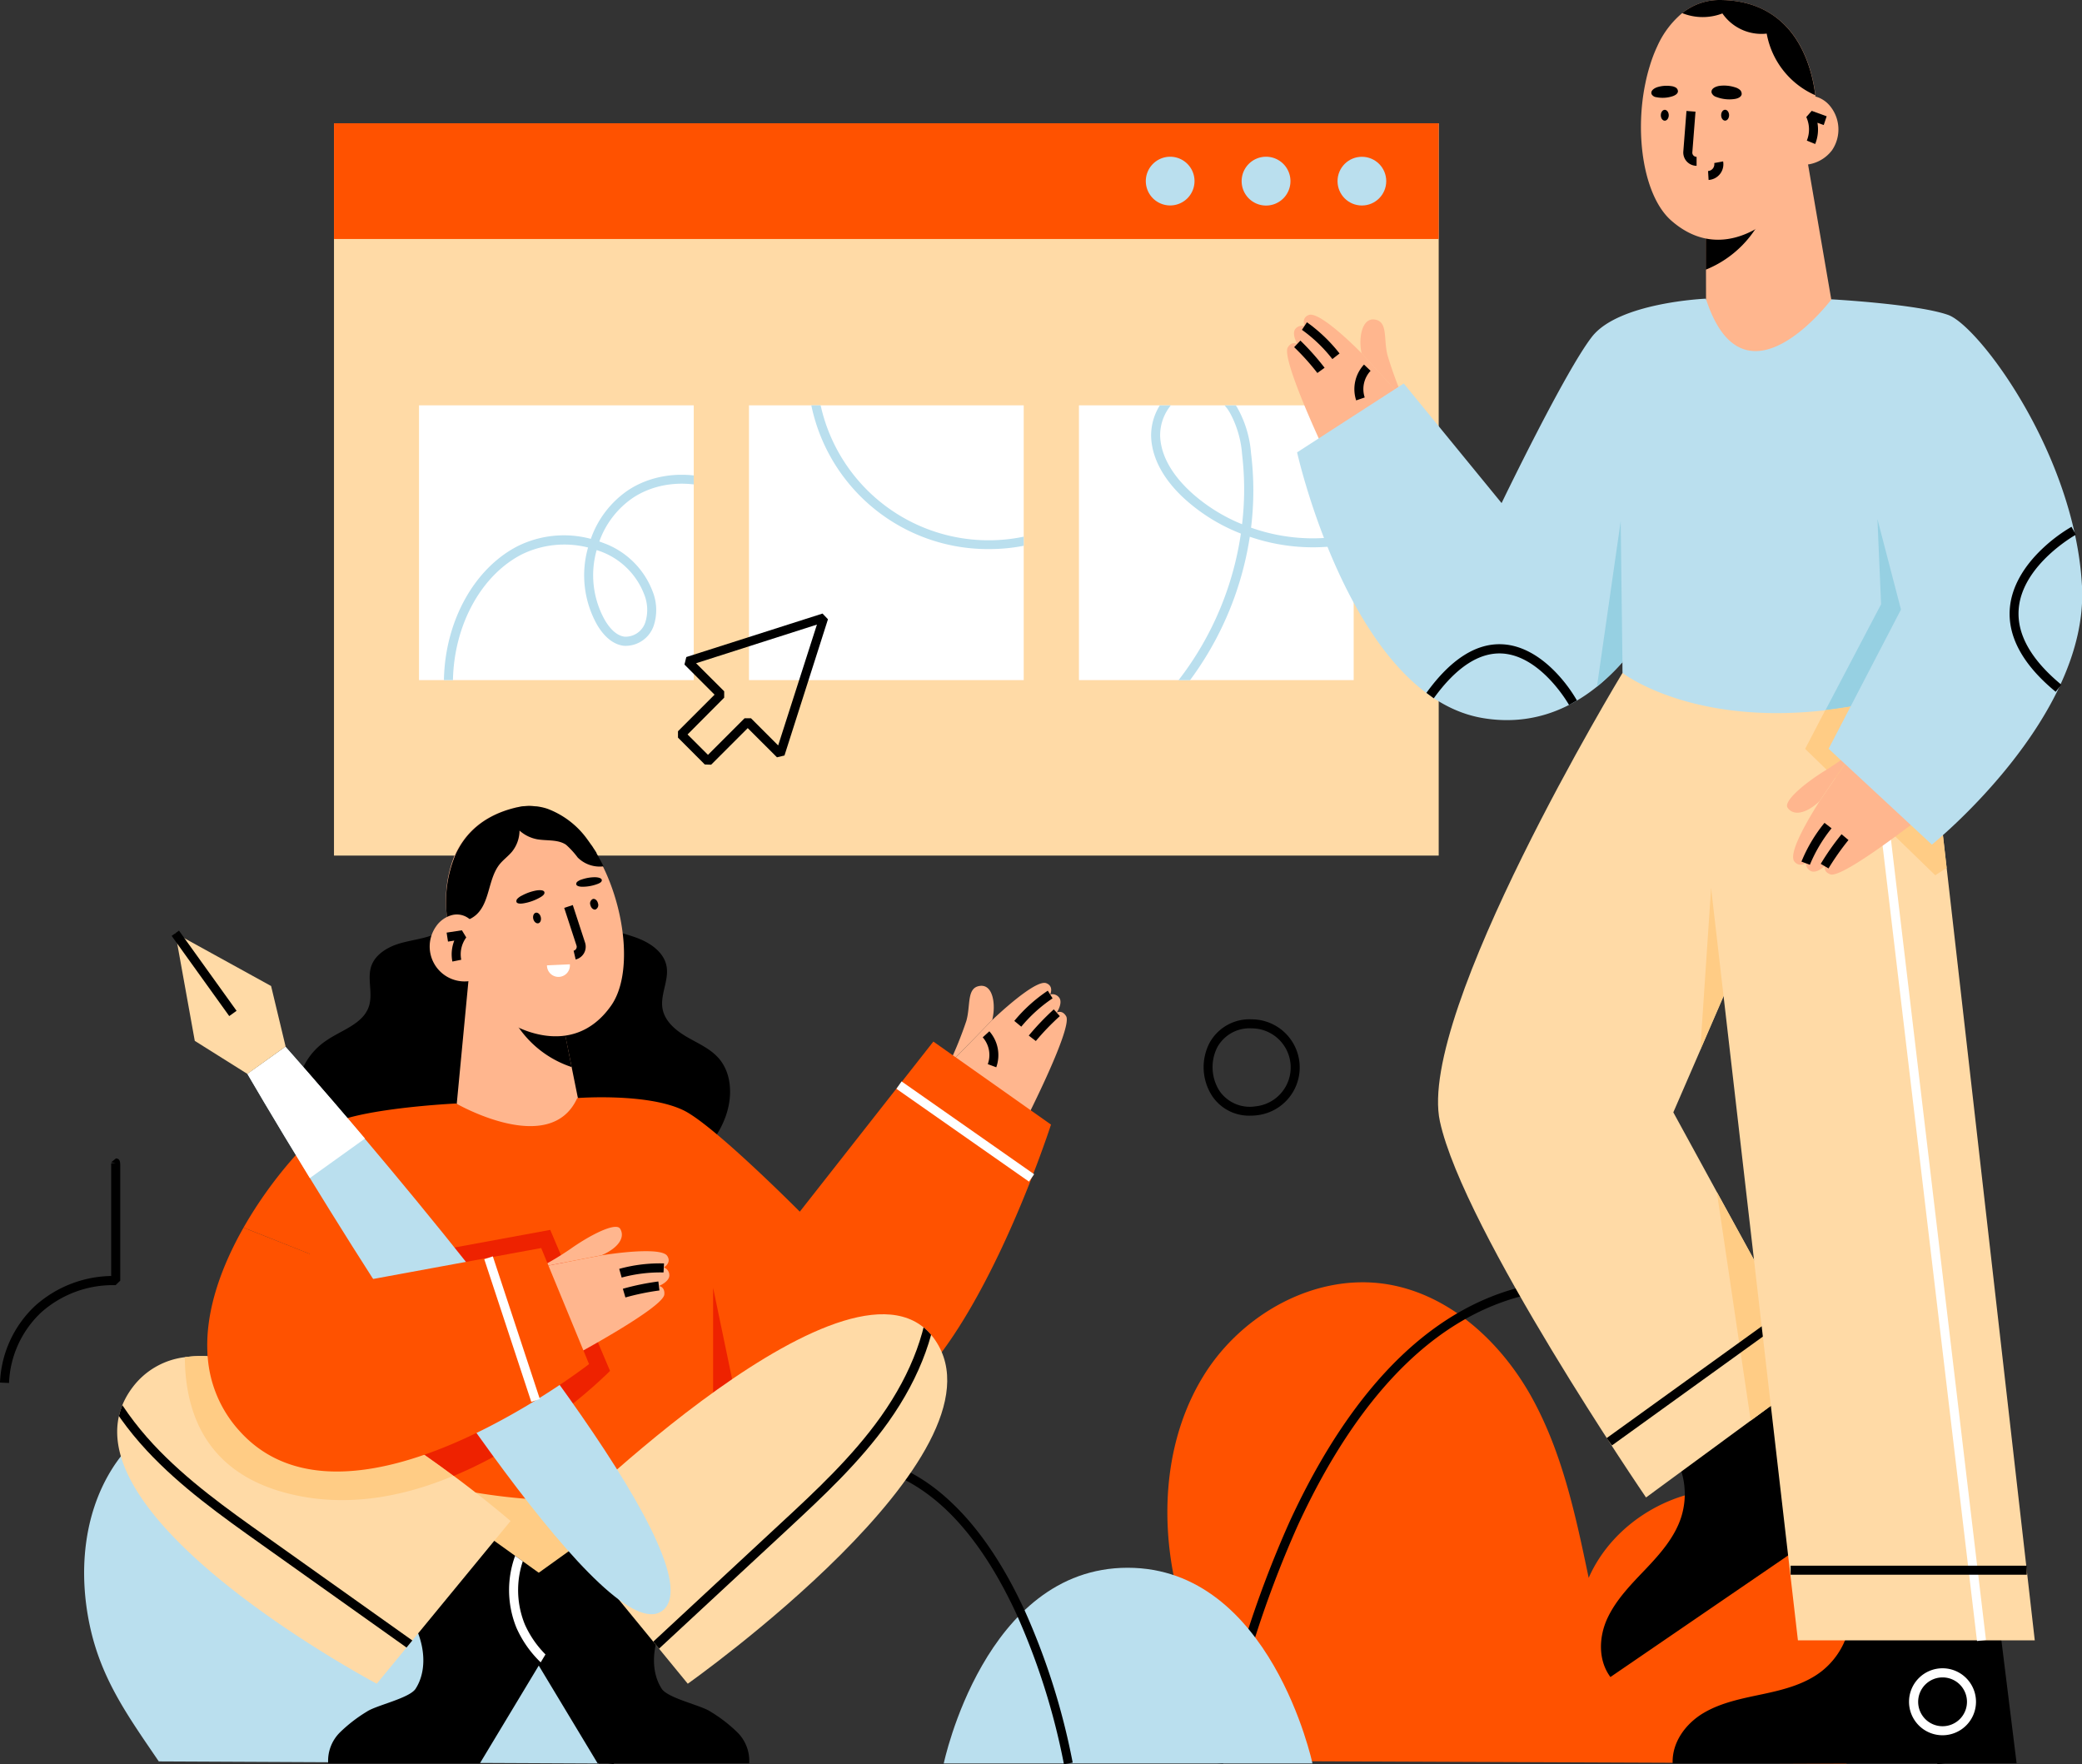 <svg xmlns="http://www.w3.org/2000/svg" xmlns:xlink="http://www.w3.org/1999/xlink" viewBox="0 0 383 324.52">
  <rect x="0" y="0" width="383" height="324.52" fill="#333333" stroke="none"/>
  <defs>
    <clipPath id="clip-path">
      <path id="SVGID" d="M198.49,74.57H249v50.54H198.49Z" style="fill: none"/>
    </clipPath>
    <clipPath id="clip-path-2">
      <rect id="SVGID-2" data-name="SVGID" x="137.78" y="74.57" width="50.54" height="50.54" transform="translate(326.1 199.67) rotate(180)" style="fill: none"/>
    </clipPath>
    <clipPath id="clip-path-3">
      <rect id="SVGID-3" data-name="SVGID" x="77.07" y="74.57" width="50.54" height="50.54" transform="translate(204.69 199.67) rotate(180)" style="fill: none"/>
    </clipPath>
    <clipPath id="clip-path-4">
      <path id="SVGID-4" data-name="SVGID" d="M69.31,309.71l24.61-29.93s-4.13-3.59-10.45-8.3c-1.66-1.23-3.47-2.55-5.39-3.89C66.39,259.42,50.46,250,38.2,249.47a21.58,21.58,0,0,0-4.21.18,14.11,14.11,0,0,0-9.58,5.51C7.78,277.11,69.31,309.71,69.31,309.71Z" style="fill: none"/>
    </clipPath>
    <clipPath id="clip-path-5">
      <path id="SVGID-5" data-name="SVGID" d="M126.52,309.71l-24-29.27s55.21-54.88,69.52-33.92S126.52,309.71,126.52,309.71Z" style="fill: none"/>
    </clipPath>
    <clipPath id="clip-path-6">
      <path id="SVGID-6" data-name="SVGID" d="M88.81,281.91l17.48,12.54-18,29.89H60.37a7.36,7.36,0,0,1,2.16-5.67,27.39,27.39,0,0,1,4.94-3.82c1.73-1.18,7.91-2.47,9-4.24,1.91-3,1.71-7,.38-10.35s-3.67-6.14-6-8.89" style="fill: none"/>
    </clipPath>
  </defs>
  <title>Asset 4</title>
  <g id="Layer_2" data-name="Layer 2">
    <g id="Layer_1-2" data-name="Layer 1">
      <g>
        <path d="M29.21,324C23.6,315.75,18.68,309,16.55,299.17s-1.25-20.52,4.08-29S36.16,256,46,257.6c8.72,1.4,15.9,8,20.19,15.75s6.15,16.52,8,25.17a21.49,21.49,0,0,1,20.47-12.34,22.89,22.89,0,0,1,19.4,14.27,24.45,24.45,0,0,1-3.94,23.93" style="fill: #badfee"/>
        <path d="M232.89,323.94C225.48,313,219,304,216.17,291.1s-1.64-27.09,5.39-38.29,20.5-18.68,33.55-16.59c11.51,1.85,21,10.6,26.65,20.79s8.11,21.82,10.49,33.23c4.5-10.24,15.84-16.94,27-16.28s21.52,8.41,25.61,18.83a32.28,32.28,0,0,1-5.2,31.59" style="fill: #ff5200"/>
        <path d="M230,205.22a8.15,8.15,0,0,1-7-3.6,9.72,9.72,0,0,1-.51-9.76,8.37,8.37,0,0,1,7.78-4.36h0a8.85,8.85,0,0,1,.91,17.65h0A9.89,9.89,0,0,1,230,205.22Zm.24-16.06a6.76,6.76,0,0,0-6.31,3.48,8.13,8.13,0,0,0,.42,8.05A6.77,6.77,0,0,0,231,203.5a7.19,7.19,0,0,0-.74-14.34Z"/>
        <path d="M356.4,324.52a198.31,198.31,0,0,0-13.91-43.91c-5.89-12.69-12.73-22.8-20.32-30-9.44-9-20.08-13.53-31.65-13.53s-22.2,4.55-31.6,13.54c-7.58,7.24-14.38,17.36-20.22,30.06A197.67,197.67,0,0,0,225,324.52l-1.64-.27A199.11,199.11,0,0,1,237.19,280c5.93-12.9,12.85-23.18,20.58-30.57,9.72-9.29,20.74-14,32.75-14s23.05,4.72,32.8,14c7.76,7.39,14.71,17.67,20.69,30.56a200,200,0,0,1,14,44.3Z"/>
        <path d="M173.61,324.38s7.49-36,33.83-36,34,36,34,36" style="fill: #badfee"/>
        <path d="M195.72,324.52a126,126,0,0,0-8.81-27.79c-3.72-8-8-14.4-12.83-19-5.93-5.64-12.61-8.5-19.87-8.5s-13.94,2.86-19.84,8.51c-4.78,4.57-9.08,11-12.77,19a124.38,124.38,0,0,0-8.69,27.77l-1.65-.27a127.4,127.4,0,0,1,8.83-28.19c3.78-8.22,8.2-14.77,13.13-19.49,6.23-5.95,13.29-9,21-9s14.78,3,21,9c4.94,4.71,9.38,11.27,13.19,19.49a126.58,126.58,0,0,1,8.92,28.18Z"/>
        <g>
          <rect x="61.44" y="22.67" width="203.22" height="134.7" transform="translate(326.1 180.05) rotate(180)" style="fill: #ffdaa6"/>
          <g>
            <rect x="61.44" y="22.67" width="203.22" height="21.29" transform="translate(326.1 66.63) rotate(180)" style="fill: #ff5200"/>
            <g>
              <circle cx="250.53" cy="33.32" r="4.48" style="fill: #badfee"/>
              <path d="M228.41,33.32a4.49,4.49,0,1,0,4.49-4.49A4.49,4.49,0,0,0,228.41,33.32Z" style="fill: #badfee"/>
              <path d="M210.78,33.32a4.48,4.48,0,1,0,4.48-4.49A4.49,4.49,0,0,0,210.78,33.32Z" style="fill: #badfee"/>
            </g>
          </g>
          <rect x="198.49" y="74.57" width="50.54" height="50.54" transform="translate(447.51 199.67) rotate(180)" style="fill: #fff"/>
          <rect x="137.78" y="74.57" width="50.54" height="50.54" transform="translate(326.1 199.67) rotate(180)" style="fill: #fff"/>
          <rect x="77.07" y="74.57" width="50.54" height="50.54" transform="translate(204.69 199.67) rotate(180)" style="fill: #fff"/>
          <g style="clip-path: url(#clip-path)">
            <path d="M207.38,136.84l-1-1.33a57.67,57.67,0,0,0,21.89-37.36,33.52,33.52,0,0,1-9.74-5.85c-3-2.57-6.54-6.73-6.77-11.9a10.43,10.43,0,0,1,2.94-7.54,7.6,7.6,0,0,1,5.67-2.42,9.31,9.31,0,0,1,7.34,4.73,20.21,20.21,0,0,1,2.43,8.22,55.82,55.82,0,0,1,0,13.67,34,34,0,0,0,28.41-2.61l.86,1.43a35.73,35.73,0,0,1-29.5,2.85A59.31,59.31,0,0,1,207.38,136.84ZM220.15,72.1A6,6,0,0,0,215.89,74a8.69,8.69,0,0,0-2.47,6.29c.21,4.59,3.49,8.36,6.2,10.72a31.9,31.9,0,0,0,8.87,5.42,54.94,54.94,0,0,0,0-12.88,18.82,18.82,0,0,0-2.2-7.55,7.67,7.67,0,0,0-6-3.93Z" style="fill: #badfee"/>
          </g>
          <g style="clip-path: url(#clip-path-2)">
            <path d="M181.93,101a33.17,33.17,0,0,1-33.28-30.72l1.66-.13A31.65,31.65,0,0,0,195,96.53l.69,1.51A33.12,33.12,0,0,1,181.93,101Z" style="fill: #badfee"/>
          </g>
          <g style="clip-path: url(#clip-path-3)">
            <path d="M88.37,152.38c-3.64-8.64-7-18-6.7-27.6.29-10.66,5.59-20.19,13.5-24.29a19.16,19.16,0,0,1,13.52-1.37,18,18,0,0,1,6.79-8.9c7.74-5.18,19.43-3.18,25,4.28l-1.33,1c-5.08-6.79-15.71-8.61-22.76-3.9a16.37,16.37,0,0,0-6.14,8l.7.26a15.22,15.22,0,0,1,9.09,8.89,9.23,9.23,0,0,1,.19,6.42,5.48,5.48,0,0,1-5.47,3.62c-1.84-.21-3.53-1.53-4.9-3.83a18.57,18.57,0,0,1-1.68-14.25A17.83,17.83,0,0,0,95.94,102c-7.38,3.83-12.33,12.8-12.61,22.86-.26,9.32,3,18.44,6.57,26.91Zm21.39-51.19a16.89,16.89,0,0,0,1.54,12.93c.76,1.27,2,2.83,3.66,3a3.85,3.85,0,0,0,3.73-2.58,7.62,7.62,0,0,0-.2-5.24,13.62,13.62,0,0,0-8.14-7.92C110.15,101.33,110,101.25,109.76,101.19Z" style="fill: #badfee"/>
          </g>
        </g>
        <g>
          <polygon points="310.97 62.41 322.33 70.47 338.14 62.43 332.26 28.25 320.18 35.98 313.8 40.06 313.83 49.59 313.84 55.3 310.97 62.41" style="fill: #ffb68e"/>
          <path d="M320.18,36l-6.38,4.07,0,9.53a19.73,19.73,0,0,0,10.95-11C323.2,37.75,321.72,36.87,320.18,36Z"/>
          <path d="M307.45,40.58c9.78,8.57,19.25-1.21,19.25-1.21l6.41-17,.59-1.56.24-.65.13-.34s0-.21,0-.58-.05-.77-.11-1.31c0-.13,0-.27,0-.41-.35-2.84-1.39-7.79-4.53-11.7C326.74,2.54,322.65,0,316.28,0A10.79,10.79,0,0,0,311,1.38a11.76,11.76,0,0,0-1.51,1,16.92,16.92,0,0,0-4.65,6.2h0c-.1.2-.18.39-.27.59a26.73,26.73,0,0,0-1.09,3,32.35,32.35,0,0,0-.81,3.19C300.69,24.9,302.4,36.15,307.45,40.58Z" style="fill: #ffb68e"/>
          <path d="M312.1,30.5a2.48,2.48,0,0,1-1.8-.79,2.45,2.45,0,0,1-.64-1.86l.58-7.44,1.66.13L311.32,28a.76.76,0,0,0,.2.6.79.79,0,0,0,.58.25h0V30.5Z"/>
          <path d="M316.62,21.19c0,.56.33,1,.73,1s.73-.46.73-1-.33-1-.73-1S316.62,20.62,316.62,21.19Z"/>
          <path d="M305.52,21.2c0,.56.33,1,.73,1s.73-.46.73-1-.33-1-.73-1S305.52,20.64,305.52,21.2Z"/>
          <path d="M367.48,296.14l3.49,28.2H307.7c-.15-3.85,2.41-7.33,5.74-9.28s7.2-2.66,11-3.47,7.63-1.81,10.67-4.18a14.09,14.09,0,0,0,5.36-10.84"/>
          <path d="M329.66,251.44l18.81,21.31-52.22,35.73c-2.3-3.09-2.16-7.42-.51-10.9s4.44-6.27,7.09-9.06,5.28-5.81,6.45-9.48a14.11,14.11,0,0,0-1.69-12"/>
          <path d="M314.31,33.12l-.1-1.66a1.25,1.25,0,0,0,.89-.47,1.29,1.29,0,0,0,.25-1l1.63-.3a2.89,2.89,0,0,1-2.67,3.41Z"/>
          <path d="M319.2,16.07a2.29,2.29,0,0,1,.86.45,1,1,0,0,1,.33.84c-.11.51-.71.75-1.24.84a6.67,6.67,0,0,1-3.4-.36,1.33,1.33,0,0,1-.88-.76c-.22-.89,1-1.23,1.47-1.29A6.59,6.59,0,0,1,319.2,16.07Z"/>
          <path d="M307.45,15.84a2.08,2.08,0,0,1,.81.26.84.84,0,0,1,.41.68c0,.46-.51.75-.95.91a5.84,5.84,0,0,1-3,.19,1.15,1.15,0,0,1-.88-.53c-.32-.74.67-1.21,1.08-1.33A5.81,5.81,0,0,1,307.45,15.84Z"/>
          <g>
            <g>
              <path d="M258.27,73.46l-14.48,9.77S235.62,66,236.9,63.9c.77-1.24,1.75-.64,1.75-.64s-1-1.65-.44-2.64A1.54,1.54,0,0,1,240,60s-.69-1.56.79-2.07,5.84,3.15,9.73,7.08" style="fill: #ffb68e"/>
              <path d="M245.1,66.05a27,27,0,0,0-5.6-5.38l.92-1.39a28.89,28.89,0,0,1,6,5.74Z"/>
              <path d="M242.34,68.61a43.73,43.73,0,0,0-4.27-4.75l1.15-1.21a46.37,46.37,0,0,1,4.45,5Z"/>
              <path d="M249.48,73.65a6.64,6.64,0,0,1,1.44-6.59l1.21,1.15a4.92,4.92,0,0,0-1.08,4.9Z"/>
            </g>
            <path d="M250.48,65c-.61-2.67,0-6.61,2.44-6.22s1.57,3.57,2.31,6.51a69.76,69.76,0,0,0,3,8.18" style="fill: #ffb68e"/>
          </g>
          <path d="M264.88,206.27c4.33,20,37.92,69.18,37.92,69.18l19.26-14.14,12-8.81-18.24-33.25-8-14.64,5-11.53L322,171.84l.78-1.82L354,123.78H298.47S260.56,186.31,264.88,206.27Z" style="fill: #ffdaa6"/>
          <polygon points="334.06 252.5 315.82 219.25 322.06 261.31 334.06 252.5" style="fill: #ffcc85"/>
          <rect x="292.16" y="252.38" width="41.12" height="1.66" transform="translate(-89.03 230.67) rotate(-35.79)"/>
          <polygon points="312.78 193.08 321.97 171.84 314.77 163.36 312.78 193.08" style="fill: #ffcc85"/>
          <polygon points="314.77 163.36 330.74 301.73 374.31 301.73 358.11 159.7 354.34 126.61 354.02 123.78 349.94 127.9 336.19 141.76 314.77 163.36" style="fill: #ffdaa6"/>
          <path d="M309.46,2.4l.14.07a10.12,10.12,0,0,0,7.25,0A8.73,8.73,0,0,0,325,6.18a15.36,15.36,0,0,0,8.94,11.34c-.35-2.84-1.39-7.79-4.53-11.7C326.74,2.54,322.65,0,316.28,0A10.79,10.79,0,0,0,311,1.38,11.76,11.76,0,0,0,309.46,2.4Z"/>
          <path d="M329.72,19.21a3.7,3.7,0,0,1,3.38-1.62,5.24,5.24,0,0,1,3.42,1.76,6.79,6.79,0,0,1,.49,8.29,6.78,6.78,0,0,1-8,2.17" style="fill: #ffb68e"/>
          <path d="M333.92,26.49l-1.54-.63a5.43,5.43,0,0,0-.1-4.33l1-1.14,2.75,1L335.49,23l-1.16-.42A7.15,7.15,0,0,1,333.92,26.49Z"/>
          <path d="M298.14,76.56l.33,47.22s12.44,9.72,37.33,6.87a96.15,96.15,0,0,0,14.14-2.75c1.44-.39,2.9-.82,4.4-1.29,2.11-.67,4.29-1.42,6.52-2.26q.74-.27,1.47-.57L354,76.56Z" style="fill: #badfee"/>
          <path d="M335.8,130.65a96.15,96.15,0,0,0,14.14-2.75c1.44-.39,2.9-.82,4.4-1.29,2.11-.67,4.29-1.42,6.52-2.26L345.37,95.51l.67,15.64Z" style="fill: #96d0e2"/>
          <rect x="353.54" y="130.05" width="1.66" height="172.28" transform="translate(-23.03 43.31) rotate(-6.77)" style="fill: #fff"/>
          <path d="M332.07,137.75l4.12,4L356,161l2.1-1.34-3.77-33.09c-1.5.47-3,.9-4.4,1.29a96.15,96.15,0,0,1-14.14,2.75Z" style="fill: #ffcc85"/>
          <g>
            <path d="M334.69,147.4c-2.53,2.36-4.81,2.67-5.84,1.19-.85-1.21,3.19-4.58,7-6.91a54.43,54.43,0,0,0,5.3-3.77" style="fill: #ffb68e"/>
            <g>
              <path d="M341.2,137.91,354,149.83s-15,11.84-17.29,11c-1.37-.47-1-1.56-1-1.56s-1.38,1.38-2.48,1a1.55,1.55,0,0,1-1-1.56,1.47,1.47,0,0,1-2.19-.31c-.91-1.44,1.75-6.39,4.71-11.07" style="fill: #ffb68e"/>
              <path d="M332.94,159.07l-1.55-.58a27.88,27.88,0,0,1,4.24-7.13l1.3,1A27.35,27.35,0,0,0,332.94,159.07Z"/>
              <path d="M336.37,159.74l-1.43-.84a46.63,46.63,0,0,1,3.83-5.45l1.27,1.07A47,47,0,0,0,336.37,159.74Z"/>
            </g>
          </g>
          <path d="M238.61,83.21s10,44.9,34.25,48.89c8.61,1.41,15.54-1.47,20.91-5.79a39.37,39.37,0,0,0,4.69-4.51h0a55.77,55.77,0,0,0,9.66-16l37.25-10.31,4.33,16.63-13.31,25.61,19,17.63S384.29,132.1,383,107.82s-19-47.89-24.62-49.89-21.47-2.87-21.47-2.87-16.11,21.5-23.1-.12c0,0-16,.66-20.95,7s-16.63,30.6-16.63,30.6l-18-22Z" style="fill: #badfee"/>
          <path d="M293.77,126.31a39.37,39.37,0,0,0,4.69-4.51h0l-.32-25.94Z" style="fill: #96d0e2"/>
          <path d="M378.16,127.25c-6.09-5-8.92-10.26-8.42-15.52.35-3.72,2.44-7.47,6-10.83a29.3,29.3,0,0,1,5.33-4l.8,1.46c-.1.05-9.75,5.46-10.5,13.51-.44,4.68,2.19,9.42,7.82,14.07Z"/>
          <path d="M288.64,129.68c-.05-.09-5.08-9-12.25-9.47-4.26-.26-8.51,2.52-12.64,8.24l-1.35-1c4.49-6.22,9.23-9.23,14.09-8.93,3.38.2,6.81,2.07,9.92,5.38a26.87,26.87,0,0,1,3.68,4.95Z"/>
          <rect x="329.4" y="288" width="43.44" height="1.66"/>
          <path d="M357.35,319.19A6.16,6.16,0,1,1,363.5,313,6.16,6.16,0,0,1,357.35,319.19Zm0-10.64a4.49,4.49,0,1,0,4.49,4.49A4.49,4.49,0,0,0,357.35,308.55Z" style="fill: #fff"/>
        </g>
        <g>
          <path d="M132.84,274.56s-5.66,27-36.92,25.8S54,266.47,54,266.47" style="fill: #ffcc85"/>
          <path d="M105,209.87a16.42,16.42,0,0,0,28.65-5c1.1-3.42.93-7.5-1.44-10.21-1.55-1.78-3.81-2.73-5.85-3.92s-4.07-2.87-4.48-5.19c-.47-2.63,1.25-5.29.72-7.9-.49-2.43-2.79-4.08-5.1-5s-4.83-1.32-7-2.57-3.89-3.72-3.23-6.12C100,166.4,92.75,166.66,85,166.48c.16,2.32-2.61,4.31-4.73,5.25s-4.48,1.15-6.71,1.8-4.49,2-5.25,4.15c-.81,2.35.33,5-.44,7.41-1.06,3.26-5,4.36-7.82,6.3A12.24,12.24,0,0,0,72.9,212.21"/>
          <polygon points="84.02 203.08 87.02 211.84 109.56 208.55 106.28 201.84 103.03 185.74 86.52 176.79 84.02 203.08" style="fill: #ffb68e"/>
          <path d="M93.91,186.43a19.18,19.18,0,0,0,11.25,9.85l-2-10.06-4.93-2.68C96.76,184.5,95.38,185.45,93.91,186.43Z"/>
          <path d="M82.18,168.22h0c0,.19,0,.38,0,.55s0,.08,0,.11a1.64,1.64,0,0,1,0,.22l.06.43,0,.29,0,.13,0,.26c0,.25.08.46.11.63s.08.42.09.5a.32.32,0,0,0,0,.06l.58.85,10.89,16s11.21,7.09,18.51-3.27c3.86-5.49,2.76-16.95-1.51-25.61l-.39-.76c-.09-.17-.18-.35-.28-.52l-.45-.82h0l-.07-.12-.1-.17,0-.08c-.18-.31-.39-.62-.59-.92l-.11-.18c-.11-.16-.21-.31-.32-.45s-.38-.55-.58-.81a15.92,15.92,0,0,0-7.46-5.77,10.14,10.14,0,0,0-2-.44c-.31,0-.63-.06-.94-.07a6.62,6.62,0,0,0-.77,0l-.66.05c-.29,0-.59.08-.9.14l-.49.1-.19.05c-5.93,1.47-9.16,4.81-10.87,8.46A22.35,22.35,0,0,0,82.18,168.22Z" style="fill: #ffb68e"/>
          <path d="M105.9,176.5l-.38-1.62a.74.74,0,0,0,.47-.36.7.7,0,0,0,.06-.6L103.79,167l1.58-.52,2.26,6.92a2.42,2.42,0,0,1-1.73,3.09Z"/>
          <path d="M99.48,168.69c.13.54-.07,1.05-.45,1.14s-.8-.27-.93-.8.08-1.05.46-1.14S99.36,168.16,99.48,168.69Z"/>
          <path d="M110,166.16a.9.9,0,0,1-.46,1.14c-.38.09-.8-.27-.93-.81a.89.89,0,0,1,.46-1.13C109.46,165.27,109.88,165.62,110,166.16Z"/>
          <path d="M96,164.74a2.76,2.76,0,0,0-.76.52.65.65,0,0,0-.23.66c.15.33.74.33,1.25.25a9.16,9.16,0,0,0,3.14-1.12c.34-.2.7-.46.75-.75.12-.67-1-.58-1.5-.5A9,9,0,0,0,96,164.74Z"/>
          <path d="M107,161.78a2.41,2.41,0,0,0-.72.35.56.56,0,0,0-.27.56c.1.31.61.41,1.06.42a7.85,7.85,0,0,0,2.88-.52c.32-.12.66-.3.74-.55.17-.58-.86-.68-1.27-.68A7.65,7.65,0,0,0,107,161.78Z"/>
          <path d="M100.62,177.57a2.11,2.11,0,1,0,4.21-.19" style="fill: #fff"/>
          <g>
            <g>
              <path d="M174.48,195.88l14.2,10.18s8.67-17,7.45-19.12c-.73-1.25-1.73-.69-1.73-.69s1.09-1.61.52-2.63a1.56,1.56,0,0,0-1.73-.69s.73-1.53-.73-2.08-5.93,3-9.94,6.78" style="fill: #ffb68e"/>
              <path d="M187.87,188.85l-1.28-1.06a28.41,28.41,0,0,1,6.16-5.56l.88,1.41A27.13,27.13,0,0,0,187.87,188.85Z"/>
              <path d="M190.55,191.49l-1.3-1a47.48,47.48,0,0,1,4.6-4.82l1.11,1.24A45.41,45.41,0,0,0,190.55,191.49Z"/>
              <path d="M183.27,196.32l-1.56-.58a4.92,4.92,0,0,0-.93-4.93L182,189.7A6.63,6.63,0,0,1,183.27,196.32Z"/>
            </g>
            <path d="M182.52,187.63c.69-2.64.24-6.6-2.25-6.28s-1.68,3.52-2.5,6.43a70.18,70.18,0,0,1-3.29,8.1" style="fill: #ffb68e"/>
          </g>
          <path d="M44.8,225.81c5.23-9.2,12.12-16.49,15.2-18.54,5.1-3.4,23.91-4.29,23.91-4.29s17.3,10,22.28-1c0,0,13-1,19.66,2.31,5.62,2.81,21.28,18.59,21.28,18.59l24.57-31.29,21.64,15.27s-14.65,45.55-32.23,52.65a30.93,30.93,0,0,1-25.32-.58,24.51,24.51,0,0,1-4.59-2.75l.35,14.62S104.63,285.44,57,265.54V230.66Z" style="fill: #ff5200"/>
          <path d="M131.18,236.87l0,19.29a24.51,24.51,0,0,0,4.59,2.75Z" style="fill: #e20"/>
          <path d="M109.4,281.91,91.93,294.45l18,29.89h27.89a7.36,7.36,0,0,0-2.16-5.67,27.11,27.11,0,0,0-4.95-3.82c-1.72-1.18-7.9-2.47-9-4.24-1.91-3-1.71-7-.38-10.35s3.67-6.14,6-8.89"/>
          <path d="M88.81,281.91l17.48,12.54-18,29.89H60.37a7.36,7.36,0,0,1,2.16-5.67,27.39,27.39,0,0,1,4.94-3.82c1.73-1.18,7.91-2.47,9-4.24,1.91-3,1.71-7,.38-10.35s-3.67-6.14-6-8.89"/>
          <path d="M69.31,309.71l24.61-29.93s-4.13-3.59-10.45-8.3c-1.66-1.23-3.47-2.55-5.39-3.89C66.39,259.42,50.46,250,38.2,249.47a21.58,21.58,0,0,0-4.21.18,14.11,14.11,0,0,0-9.58,5.51C7.78,277.11,69.31,309.71,69.31,309.71Z" style="fill: #ffdaa6"/>
          <g style="clip-path: url(#clip-path-4)">
            <path d="M79.24,306.22,48.06,284.06c-7.29-5.18-14.83-10.54-21.06-17.24-7-7.55-11.34-15.89-12.5-24.14l1.65-.23c1.11,7.91,5.28,15.94,12.07,23.24,6.12,6.57,13.58,11.88,20.81,17l31.18,22.16Z"/>
          </g>
          <path d="M126.52,309.71l-24-29.27s55.21-54.88,69.52-33.92S126.52,309.71,126.52,309.71Z" style="fill: #ffdaa6"/>
          <g style="clip-path: url(#clip-path-5)">
            <path d="M116.74,307.43l-1.13-1.22,28-26c6.49-6,13.19-12.27,18.4-19.59C167.81,252.46,170.9,244,171,236l1.66,0c-.06,8.32-3.26,17.16-9.23,25.56-5.31,7.46-12.08,13.75-18.63,19.84Z"/>
          </g>
          <path d="M34,249.65c.06,10.24,3.9,20.81,18,24.8,11,3.1,21.93,1,31.45-3-1.66-1.23-3.47-2.55-5.39-3.89C66.39,259.42,50.46,250,38.2,249.47A21.58,21.58,0,0,0,34,249.65Z" style="fill: #ffcc85"/>
          <path d="M38.2,249.47c12.26.57,28.19,10,39.88,18.12,1.92,1.34,3.73,2.66,5.39,3.89,16.58-6.88,28.75-19.31,28.75-19.31l-11-25.94L72.3,231.55,70.63,224l-2,11.31C64.53,242.51,37.59,241.48,38.2,249.47Z" style="fill: #e20"/>
          <g>
            <path d="M110.66,230.9c3.17-1.38,4.37-3.34,3.42-4.88-.77-1.26-5.47,1.11-9.15,3.72a55.88,55.88,0,0,1-5.57,3.35" style="fill: #ffb68e"/>
            <g>
              <path d="M99.36,233.09l5.85,16.46s16.83-9,17-11.45c.12-1.45-1-1.55-1-1.55s1.81-.71,1.92-1.87a1.55,1.55,0,0,0-1-1.55s1.48-.84.6-2.13-6.57-.94-12-.1" style="fill: #ffb68e"/>
              <path d="M114.36,235l-.45-1.6a28.23,28.23,0,0,1,8.24-1l-.09,1.66A27.32,27.32,0,0,0,114.36,235Z"/>
              <path d="M115.05,238.66l-.47-1.6a46.43,46.43,0,0,1,6.53-1.34l.2,1.65A45.48,45.48,0,0,0,115.05,238.66Z"/>
            </g>
          </g>
          <g>
            <path d="M121.78,296.33c-9.75,7-46-49-64.77-79.63-6.93-11.3-11.49-19.16-11.49-19.16l7-5s6,6.8,14.6,16.93C90.34,236.92,132,289,121.78,296.33Z" style="fill: #badfee"/>
            <path d="M67.14,209.43,57,216.7c-6.93-11.3-11.49-19.16-11.49-19.16l7-5S58.58,199.3,67.14,209.43Z" style="fill: #fff"/>
            <polyline points="52.54 192.5 49.87 181.37 32.26 171.67 35.83 191.46 45.51 197.54" style="fill: #ffdaa6"/>
            <rect x="36.72" y="169.96" width="1.66" height="18.16" transform="translate(-97.38 55.51) rotate(-35.68)"/>
          </g>
          <path d="M44.8,225.81c-4.12,7.24-7.21,15.67-6.6,23.66a22.66,22.66,0,0,0,5.87,13.76c8.62,9.6,21.81,8.6,34,4.36,16-5.56,30.29-16.67,30.29-16.67l-8.8-21.35-30.92,5.69" style="fill: #ff5200"/>
          <path d="M82.18,168.22h0c0,.19,0,.38,0,.55s0,.08,0,.11a1.64,1.64,0,0,1,0,.22,5.29,5.29,0,0,0,.87.31,5.08,5.08,0,0,0,4.52-1.11c2.6-2.31,2.18-6.65,4.37-9.36.68-.82,1.56-1.46,2.24-2.27a6.27,6.27,0,0,0,1.39-3.89,6.73,6.73,0,0,0,3.25,1.6c1.79.31,3.81,0,5.3,1a15.55,15.55,0,0,1,2.15,2.35,5.74,5.74,0,0,0,4.76,1.63l-.39-.76c-.09-.17-.18-.35-.28-.52l-.45-.82h0l-.07-.12-.1-.17,0-.08c-.18-.31-.39-.62-.59-.92l-.11-.18c-.11-.16-.21-.31-.32-.45s-.38-.55-.58-.81a15.92,15.92,0,0,0-7.46-5.77,10.14,10.14,0,0,0-2-.44c-.31,0-.63-.06-.94-.07a6.62,6.62,0,0,0-.77,0l-.66.05c-.29,0-.59.08-.9.14l-.49.1-.19.05c-5.93,1.47-9.16,4.81-10.87,8.46A22.35,22.35,0,0,0,82.18,168.22Z"/>
          <path d="M86.77,169.44a3.65,3.65,0,0,0-3.47-1.15,5.13,5.13,0,0,0-3.09,2.13,6.42,6.42,0,0,0,8.58,9.18" style="fill: #ffb68e"/>
          <path d="M83.22,176.87a6.85,6.85,0,0,1,.35-3.85l-1.16.18-.25-1.65,2.81-.43.8,1.32a5.22,5.22,0,0,0-.92,4.1Z"/>
          <g style="clip-path: url(#clip-path-6)">
            <path d="M105.47,309.75A20.07,20.07,0,0,1,95,299.41a18.37,18.37,0,0,1,.19-14.29l1.53.66a16.69,16.69,0,0,0-.18,13,18.41,18.41,0,0,0,9.6,9.46Z" style="fill: #fff"/>
          </g>
          <rect x="176.74" y="193.27" width="1.66" height="29.77" transform="translate(-94.79 234.2) rotate(-55)" style="fill: #fff"/>
          <rect x="93.38" y="230.66" width="1.66" height="27.63" transform="translate(-71.8 41.78) rotate(-18.24)" style="fill: #fff"/>
        </g>
        <path d="M129.65,140.62l-4.93-4.94v-1.17l6.73-6.73-5.54-5.54.34-1.38,25.06-8,1,1.05-8,25.06-1.38.33-5.38-5.37-6.73,6.73Zm-3.17-5.52,3.76,3.75,6.73-6.73h1.18l5,5,7.13-22.23L128.05,122l5.17,5.16v1.17Z"/>
        <path d="M1.66,254.39,0,254.32a20.49,20.49,0,0,1,6.45-14.11,21.51,21.51,0,0,1,14-5.5c0-3.58,0-8.06,0-12.05,0-4.3,0-8.36,0-8.69l.83-.05v0l-.83-.13.89-.71c.77.06.78.7.78,1.51,0,.45,0,1.09,0,1.89,0,1.58,0,3.78,0,6.21,0,4.3,0,9.18,0,12.88l-.86.83a19.8,19.8,0,0,0-13.67,5A18.83,18.83,0,0,0,1.66,254.39Z"/>
      </g>
    </g>
  </g>
</svg>
